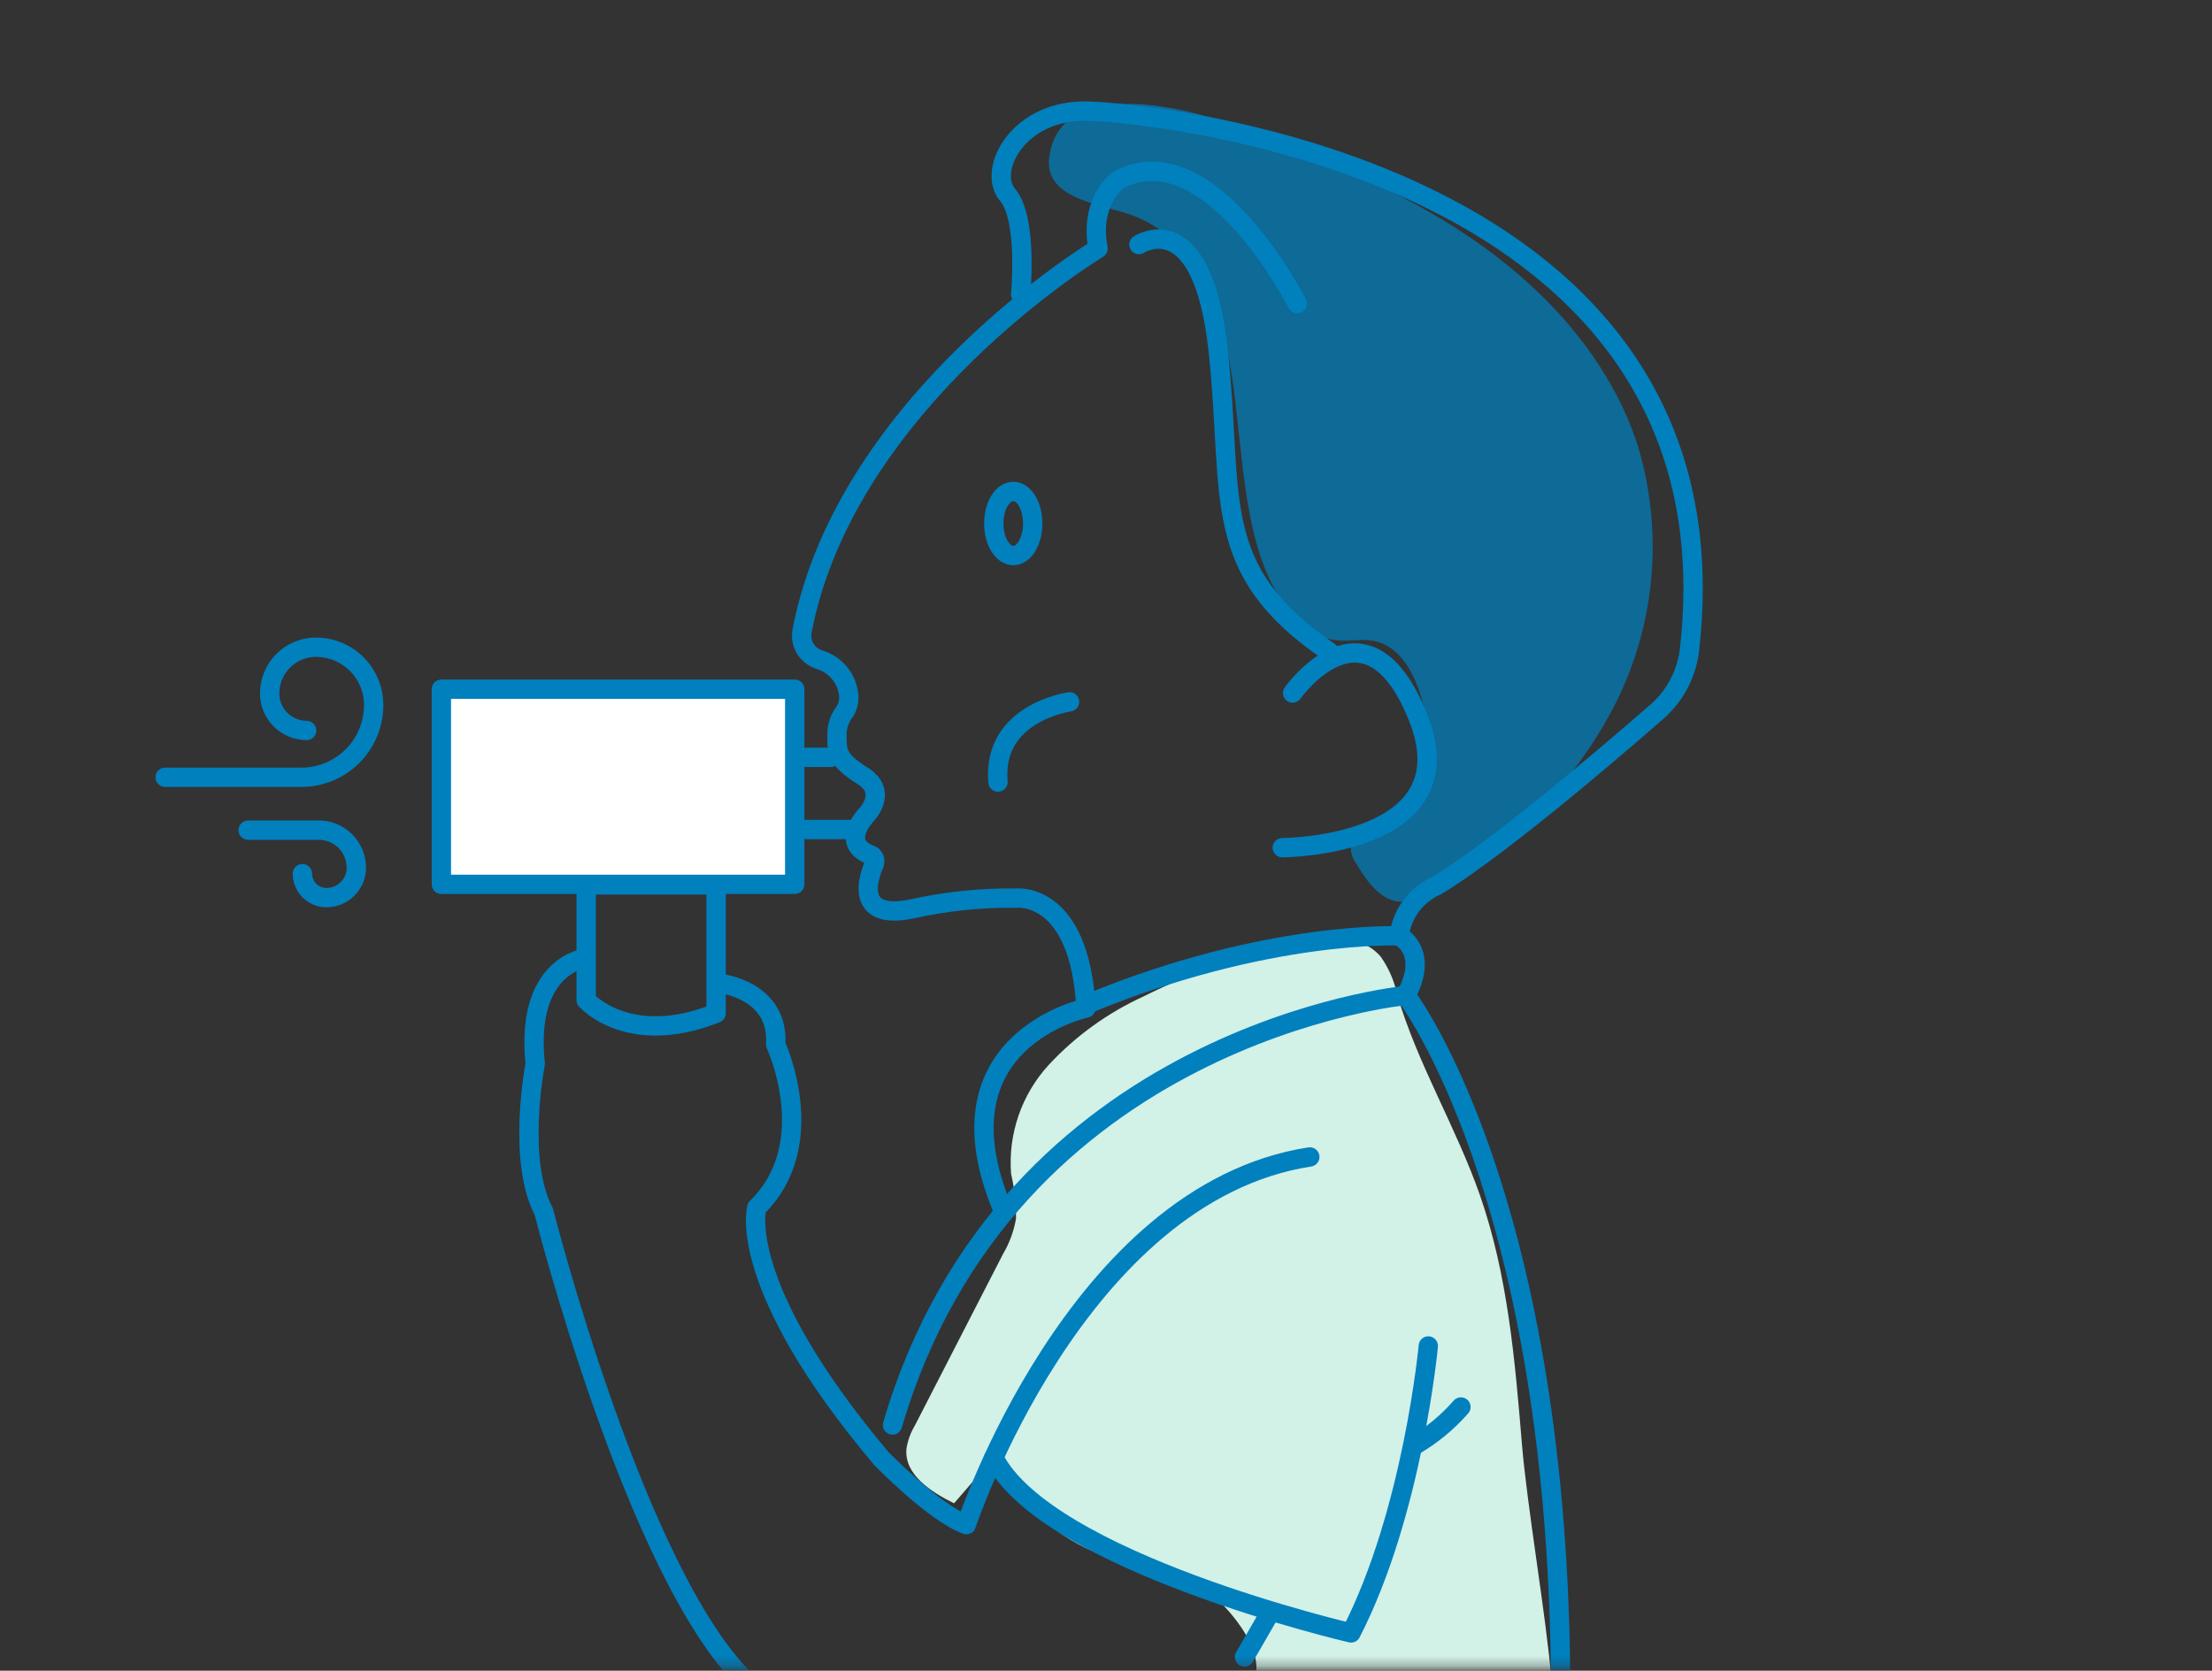 <svg width="229" height="173" viewBox="0 0 229 173" fill="none" xmlns="http://www.w3.org/2000/svg">
<rect x="0" y="0" width="229" height="173" fill="#333333" stroke="none"/>
<mask id="mask0_1_430" style="mask-type:luminance" maskUnits="userSpaceOnUse" x="0" y="0" width="229" height="173">
<path d="M229 0H0V172.708H229V0Z" fill="white"/>
</mask>
<g mask="url(#mask0_1_430)">
<path opacity="0.72" d="M127.215 12.798C135.953 16.014 144.71 19.464 152.393 24.724C160.076 29.984 166.693 37.267 169.551 46.135C172.276 55.16 171.376 64.891 167.041 73.263C162.665 81.565 155.843 88.32 147.498 92.613C146.852 93.004 146.136 93.262 145.389 93.373C143.168 93.561 141.559 91.38 140.427 89.459C140.016 88.915 139.809 88.245 139.842 87.564C140.077 86.21 141.842 85.946 143.149 85.512C144.291 85.058 145.303 84.327 146.091 83.384C146.88 82.441 147.422 81.317 147.667 80.112C148.131 77.695 148.007 75.202 147.303 72.844C146.594 70.034 145.082 66.927 142.236 66.37C140.978 66.123 139.673 66.442 138.398 66.308C135.771 66.032 133.714 63.908 132.333 61.647C125.4 50.325 131.748 28.92 117.942 22.583C114.803 21.141 108.095 20.942 108.617 16.37C109.59 7.847 122.648 11.117 127.215 12.798Z" fill="#0180BE"/>
<path d="M137.367 176.468C137.455 175.968 136.439 176.33 136.667 176.788C136.895 177.246 137.538 177.241 138.044 177.168L160.61 173.892C160.068 167.354 158.103 156.074 157.56 149.537C156.839 140.837 156.093 132.037 153.222 123.793C150.752 116.71 146.759 110.207 144.644 103.011C144.357 101.6 143.782 100.262 142.955 99.083C140.927 96.67 137.182 96.924 134.105 97.604C128.661 98.808 123.386 100.679 118.4 103.173C114.676 104.872 111.327 107.294 108.546 110.297C107.166 111.807 106.111 113.584 105.445 115.518C104.779 117.452 104.516 119.502 104.673 121.541C105.023 123.07 105.194 124.634 105.183 126.203C104.957 127.498 104.497 128.742 103.828 129.873L94.709 147.621C94.264 148.364 93.968 149.187 93.838 150.044C93.612 152.694 96.383 154.498 98.77 155.667L103.103 150.667C105.101 155.17 108.729 158.75 113.258 160.688C116.897 162.226 120.972 162.609 124.503 164.388C125.639 164.959 131.088 170.061 129.91 173.834C133.246 174.303 134.24 177.718 137.367 176.468Z" fill="#D2F1E7"/>
<path d="M134.295 31.433C134.295 31.433 125.287 13.641 115.81 18.623C115.81 18.623 112.728 20.758 113.677 25.74C113.677 25.74 87.625 41.422 83.034 65.34C82.918 65.962 83.033 66.604 83.356 67.148C83.679 67.692 84.189 68.099 84.79 68.295C85.578 68.521 86.284 68.968 86.824 69.584C87.365 70.2 87.716 70.959 87.837 71.769C87.9 72.122 87.892 72.484 87.813 72.834C87.734 73.183 87.585 73.514 87.376 73.805C86.923 74.419 86.67 75.157 86.652 75.92C86.652 77.641 86.474 78.59 89.259 80.309C92.044 82.028 89.674 84.401 89.674 84.401C89.674 84.401 86.948 87.248 90.03 88.494C90.03 88.494 90.74 88.613 90.504 89.503C90.504 89.503 87.604 95.493 94.352 94.129C97.911 93.332 101.551 92.954 105.197 93.002C105.197 93.002 111.774 92.23 112.427 104.389C112.427 104.389 96.485 107.71 103.775 125.147" stroke="#0180BE" stroke-width="2" stroke-linecap="round" stroke-linejoin="round"/>
<path d="M105.664 30.486C105.664 30.486 106.435 22.657 104.302 20.166C102.169 17.675 105.368 11.266 112.717 11.506C120.066 11.746 180.279 17.793 174.946 66.901C174.837 68.284 174.443 69.63 173.791 70.855C173.138 72.079 172.24 73.156 171.153 74.018C171.153 74.018 156.219 87.185 148.753 91.693C147.704 92.148 146.792 92.869 146.106 93.784C145.42 94.699 144.984 95.776 144.841 96.911C144.841 96.911 131.091 96.319 112.718 103.911" stroke="#0180BE" stroke-width="2" stroke-linecap="round" stroke-linejoin="round"/>
<path d="M117.908 25.325C117.908 25.325 124.457 20.995 126.116 36.297C127.775 51.599 125.05 58.952 137.616 67.497" stroke="#0180BE" stroke-width="2" stroke-linecap="round" stroke-linejoin="round"/>
<path d="M133.816 71.764C133.816 71.764 141.461 60.941 146.795 74.255C152.187 87.718 132.749 87.778 132.749 87.778" stroke="#0180BE" stroke-width="2" stroke-linecap="round" stroke-linejoin="round"/>
<path d="M104.899 57.529C106.012 57.529 106.914 56.042 106.914 54.208C106.914 52.374 106.012 50.887 104.899 50.887C103.786 50.887 102.884 52.374 102.884 54.208C102.884 56.042 103.786 57.529 104.899 57.529Z" stroke="#0180BE" stroke-width="2" stroke-linecap="round" stroke-linejoin="round"/>
<path d="M144.844 96.91C144.844 96.91 148.044 98.452 145.554 103.079" stroke="#0180BE" stroke-width="2" stroke-linecap="round" stroke-linejoin="round"/>
<path d="M161.556 173.024C161.024 123.204 145.556 103.079 145.556 103.079C145.556 103.079 104.309 106.993 92.396 147.561" stroke="#0180BE" stroke-width="2" stroke-linecap="round" stroke-linejoin="round"/>
<path d="M88.305 85.895H80.956V78.422H86.033" stroke="#0180BE" stroke-width="2" stroke-linecap="round" stroke-linejoin="round"/>
<path d="M31.747 75.64C31.244 75.64 30.746 75.541 30.281 75.348C29.816 75.155 29.394 74.873 29.038 74.517C28.683 74.161 28.401 73.739 28.208 73.274C28.016 72.809 27.917 72.311 27.917 71.808C27.917 71.179 28.04 70.557 28.28 69.976C28.521 69.395 28.873 68.867 29.317 68.422C29.762 67.977 30.289 67.624 30.87 67.383C31.451 67.142 32.073 67.018 32.702 67.018C33.488 67.018 34.266 67.173 34.992 67.474C35.718 67.775 36.378 68.216 36.934 68.772C37.489 69.328 37.93 69.988 38.23 70.715C38.531 71.441 38.685 72.219 38.685 73.005C38.686 74.989 37.898 76.892 36.496 78.295C35.093 79.698 33.191 80.487 31.207 80.488H17.095" stroke="#0180BE" stroke-width="2" stroke-linecap="round" stroke-linejoin="round"/>
<path d="M74.135 104.919V91.632H60.683V103.559C60.683 103.559 65.043 108.535 74.135 104.919Z" stroke="#0180BE" stroke-width="2" stroke-linecap="round" stroke-linejoin="round"/>
<path d="M74.526 101.833C74.526 101.833 80.659 102.456 80.303 108.15C80.303 108.15 85.103 118.469 78.347 125.05C78.347 125.05 76.035 132.968 91.238 151.028C91.238 151.028 96.66 156.628 100.038 157.878C100.038 157.878 111.416 123.538 135.601 119.801" stroke="#0180BE" stroke-width="2" stroke-linecap="round" stroke-linejoin="round"/>
<path d="M60.45 99.254C60.45 99.254 54.35 100.099 55.411 110.147C55.411 110.147 53.464 120.101 56.295 125.454C56.295 125.454 65.757 162.833 77.163 174.009" stroke="#0180BE" stroke-width="2" stroke-linecap="round" stroke-linejoin="round"/>
<path d="M147.867 139.376C147.867 139.376 146.267 156.635 139.867 169.09C139.867 169.09 108.399 161.79 102.886 150.941" stroke="#0180BE" stroke-width="2" stroke-linecap="round" stroke-linejoin="round"/>
<path d="M151.245 145.693C149.873 147.266 148.254 148.606 146.452 149.66" stroke="#0180BE" stroke-width="2" stroke-linecap="round" stroke-linejoin="round"/>
<path d="M131.509 166.955L128.842 171.581" stroke="#0180BE" stroke-width="2" stroke-linecap="round" stroke-linejoin="round"/>
<path d="M82.273 71.367H45.693V91.573H82.273V71.367Z" fill="white" stroke="#0180BE" stroke-width="2" stroke-linecap="round" stroke-linejoin="round"/>
<path d="M31.307 90.465C31.307 90.791 31.371 91.114 31.496 91.416C31.62 91.717 31.803 91.991 32.034 92.222C32.264 92.453 32.538 92.636 32.84 92.761C33.141 92.885 33.464 92.95 33.79 92.95C34.197 92.95 34.601 92.87 34.977 92.714C35.354 92.558 35.696 92.329 35.984 92.04C36.272 91.752 36.5 91.409 36.656 91.033C36.811 90.656 36.891 90.253 36.89 89.845C36.89 89.335 36.79 88.831 36.595 88.36C36.4 87.889 36.115 87.461 35.754 87.1C35.394 86.74 34.966 86.454 34.495 86.258C34.024 86.063 33.52 85.963 33.01 85.963H25.692" stroke="#0180BE" stroke-width="2" stroke-linecap="round" stroke-linejoin="round"/>
<path d="M110.727 72.678C110.727 72.678 102.685 73.772 103.32 80.984" stroke="#0180BE" stroke-width="2" stroke-linecap="round" stroke-linejoin="round"/>
</g>
</svg>
